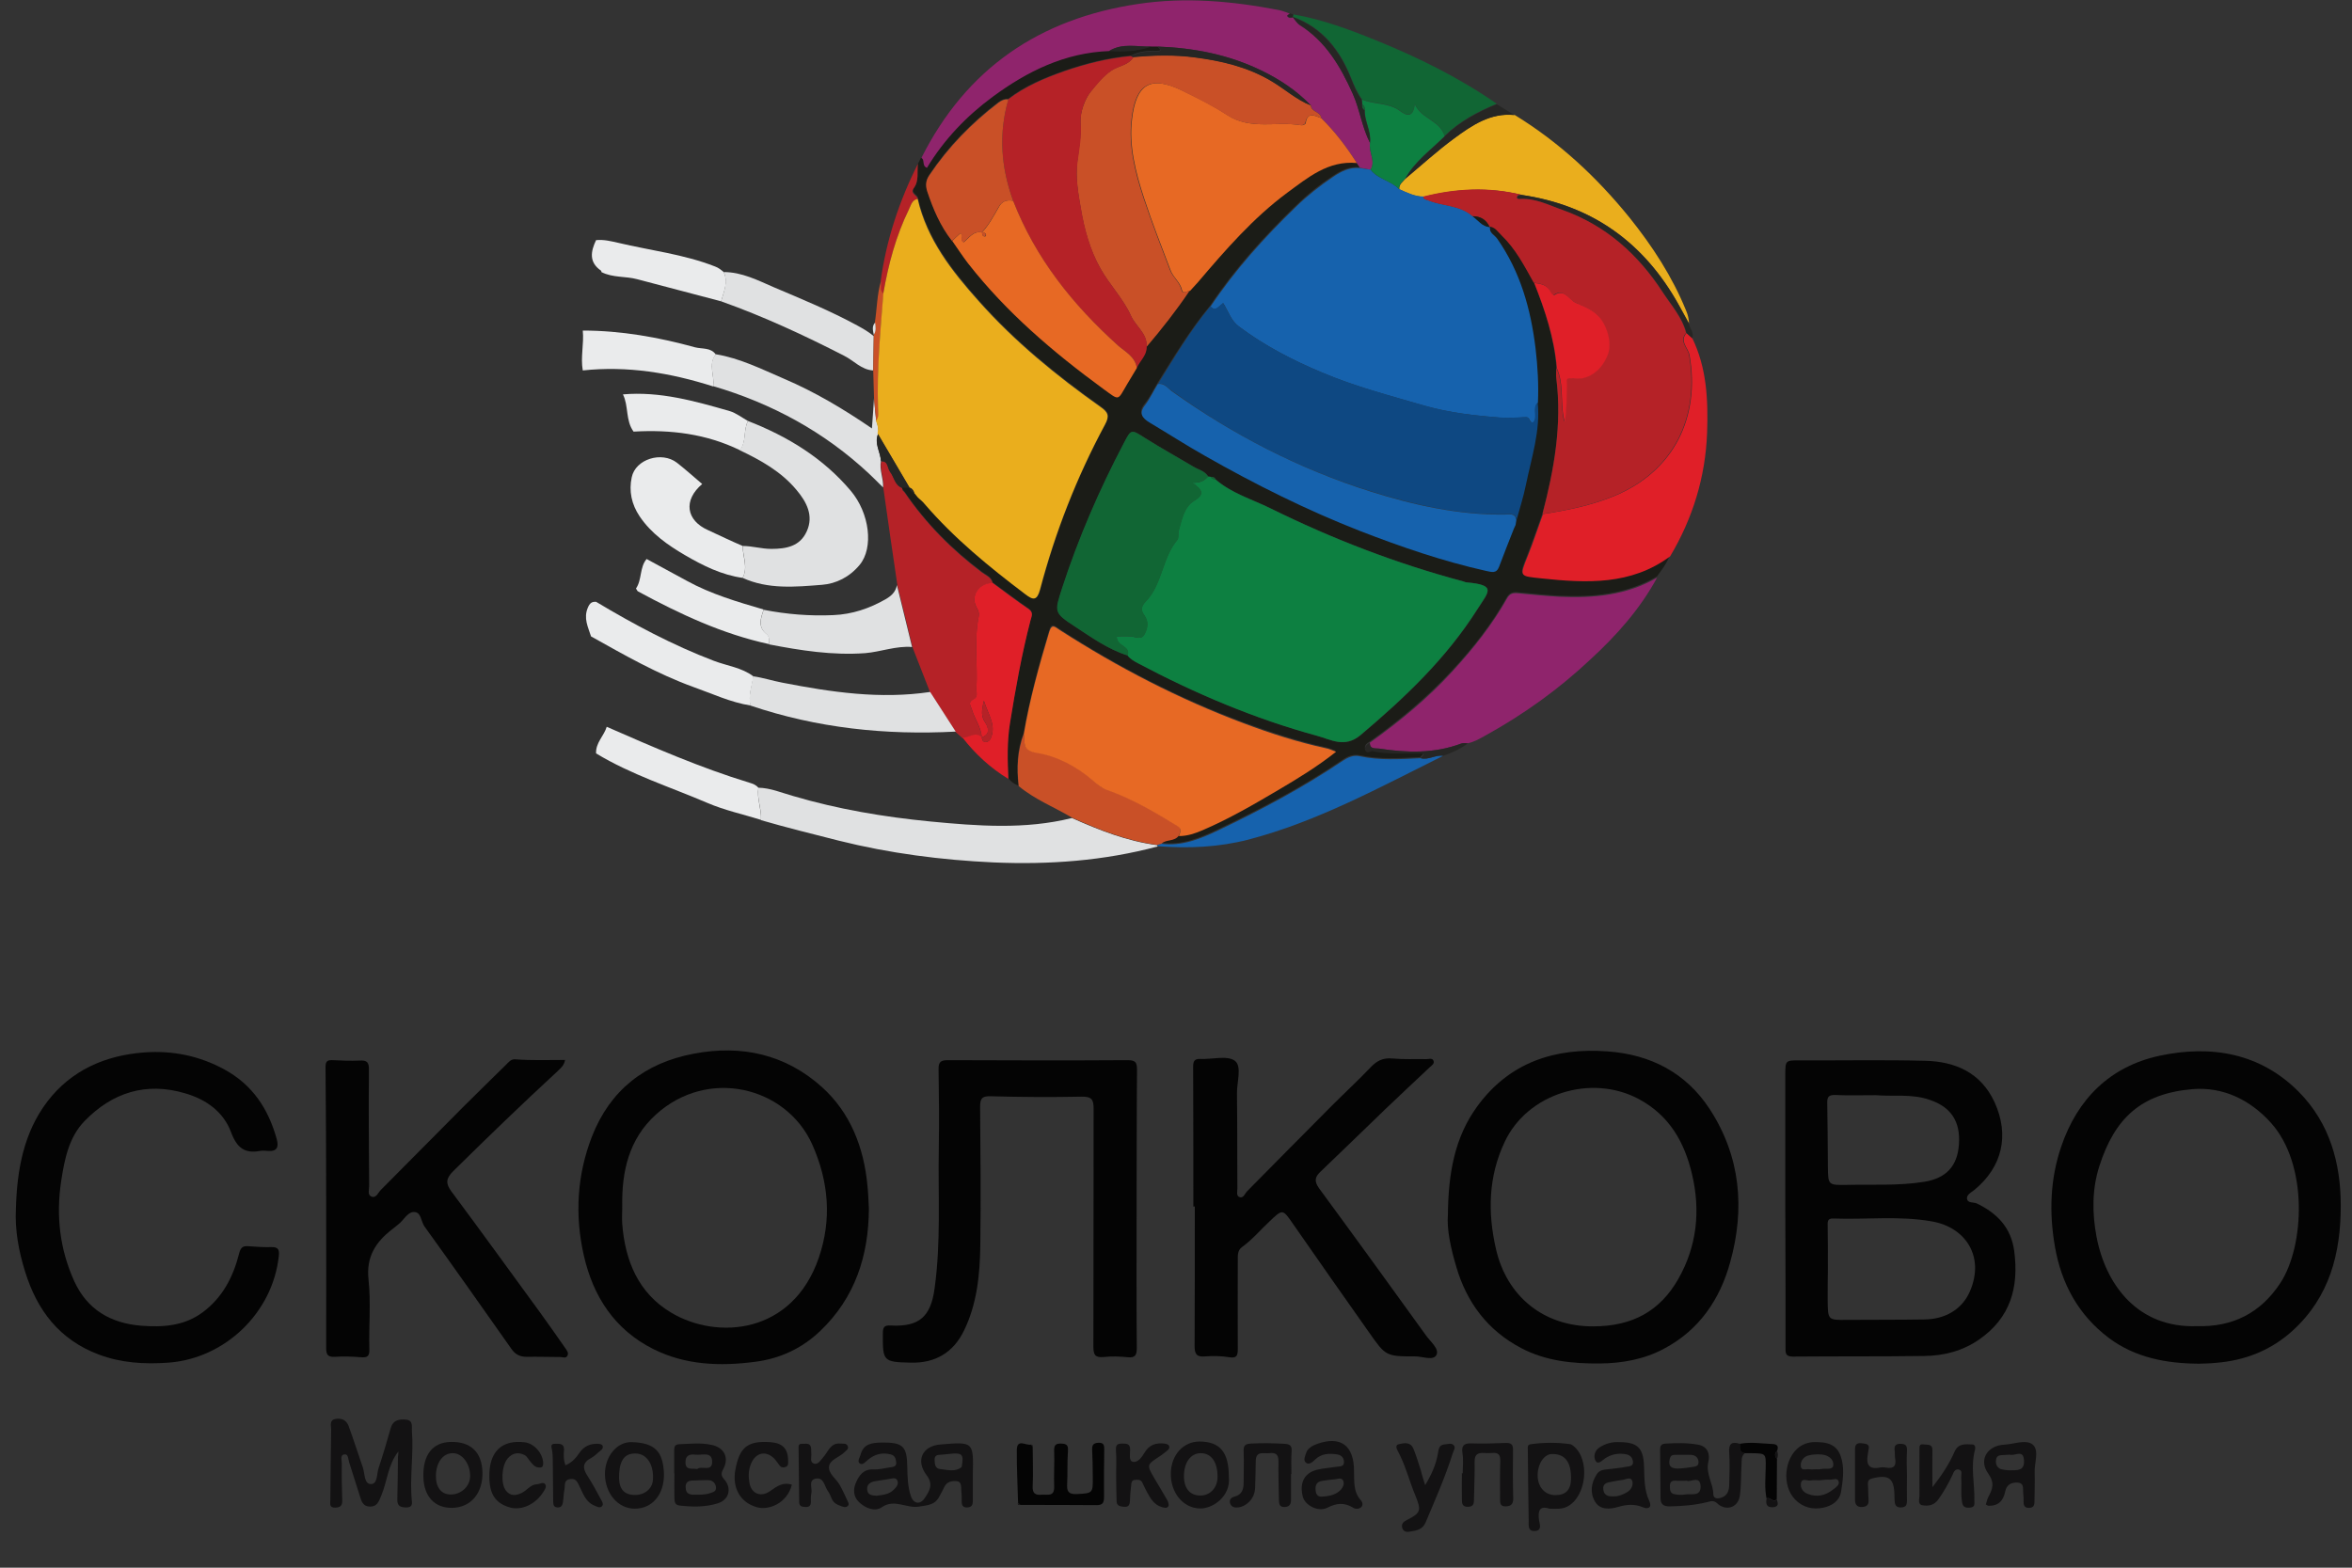 <svg width="150" height="100" viewBox="0 0 150 100" fill="none" xmlns="http://www.w3.org/2000/svg">
<rect x="0" y="0" width="150" height="100" fill="#333333" stroke="none"/>
<g clip-path="url(#clip0)">
<path d="M58.541 10.45C58.609 10.314 58.677 10.178 58.745 10.042C58.999 10.161 58.762 10.551 59.101 10.67C60.187 8.872 61.611 7.379 63.291 6.141C65.513 4.512 67.905 3.325 70.721 3.223C71.654 3.291 72.57 3.24 73.452 2.935C73.571 2.935 73.69 2.935 73.808 2.935C73.859 3.053 74.249 3.257 73.74 3.24C73.181 3.223 72.621 3.291 72.112 3.545C70.653 3.681 69.245 4.037 67.871 4.512C66.616 4.953 65.377 5.462 64.309 6.293C64.071 6.277 63.868 6.361 63.681 6.497C61.968 7.803 60.475 9.33 59.271 11.128C59.05 11.467 59.016 11.79 59.135 12.163C59.508 13.299 59.966 14.368 60.712 15.318C61.052 15.793 61.374 16.302 61.73 16.76C64.173 19.864 67.159 22.392 70.314 24.733C71.416 25.547 71.23 25.547 71.874 24.444C72.078 24.105 72.282 23.766 72.485 23.427C72.689 22.986 73.113 22.646 73.113 22.104C74.097 20.95 75.013 19.779 75.861 18.524C76.031 18.338 76.2 18.151 76.37 17.964C78.117 15.912 79.881 13.876 82.053 12.265C83.376 11.281 84.665 10.178 86.497 10.365C86.565 10.466 86.633 10.568 86.701 10.67C86.039 10.602 85.513 10.874 84.987 11.23C84.139 11.79 83.359 12.417 82.629 13.13C80.611 15.081 78.728 17.167 77.167 19.508C75.878 21.052 74.86 22.765 73.808 24.444C73.554 24.886 73.333 25.343 73.011 25.734C72.57 26.276 72.808 26.582 73.282 26.87C74.47 27.583 75.623 28.312 76.811 28.991C80.017 30.789 83.291 32.451 86.718 33.791C89.347 34.809 91.993 35.725 94.758 36.336C95.115 36.421 95.403 36.539 95.573 36.065C95.878 35.25 96.2 34.436 96.522 33.622C96.556 33.554 96.59 33.469 96.624 33.401C96.641 33.299 96.658 33.181 96.675 33.079C96.879 32.333 97.116 31.603 97.269 30.84C97.625 29.109 98.185 27.413 98.015 25.598C98.066 24.444 98.015 23.291 97.863 22.137C97.54 19.627 96.896 17.252 95.42 15.148C95.25 14.911 94.894 14.775 94.962 14.402C95.352 14.402 95.522 14.724 95.759 14.962C96.658 15.827 97.218 16.913 97.812 17.981C98.507 19.729 99.101 21.51 99.254 23.41C99.254 23.63 99.22 23.868 99.254 24.088C99.627 27.04 99.118 29.907 98.371 32.74C98.049 33.639 97.744 34.538 97.405 35.403C96.862 36.76 96.862 36.692 98.287 36.845C101.154 37.15 103.986 37.269 106.48 35.437C106.31 35.946 105.971 36.353 105.666 36.777C103.715 37.913 101.595 38.1 99.406 37.998C98.541 37.947 97.659 37.863 96.794 37.778C96.489 37.744 96.268 37.812 96.098 38.1C95.148 39.796 93.944 41.323 92.621 42.748C91.043 44.461 89.245 45.954 87.345 47.311C87.159 47.413 87.006 47.549 87.057 47.769C87.142 48.075 87.379 47.82 87.532 47.854C88.516 48.075 89.516 47.973 90.517 47.99C90.992 48.007 90.67 48.16 90.585 48.295C89.296 48.363 87.99 48.448 86.718 48.176C86.293 48.092 85.937 48.244 85.615 48.465C83.104 50.178 80.424 51.586 77.693 52.892C76.556 53.435 75.369 53.944 74.046 53.757C74.351 53.452 74.877 53.639 75.148 53.266C75.691 53.266 76.183 53.096 76.675 52.892C78.371 52.163 79.949 51.247 81.527 50.314C82.748 49.584 83.986 48.855 85.191 47.888C84.919 47.786 84.75 47.701 84.563 47.667C82.765 47.277 81.018 46.701 79.305 46.073C75.165 44.529 71.264 42.511 67.566 40.119C67.294 39.949 67.057 39.661 66.904 40.221C66.26 42.375 65.666 44.546 65.276 46.768C64.852 47.854 64.818 48.974 64.953 50.11C64.682 50.025 64.478 49.856 64.309 49.652C64.241 48.465 64.207 47.294 64.41 46.107C64.767 43.902 65.157 41.713 65.717 39.559C65.785 39.288 65.937 39.05 65.598 38.812C64.818 38.27 64.071 37.693 63.308 37.15C63.223 36.777 62.884 36.675 62.629 36.472C60.712 35.03 59.033 33.35 57.693 31.366C57.642 31.315 57.608 31.264 57.557 31.213C57.54 31.162 57.523 31.094 57.506 31.043C57.676 31.043 57.846 31.043 58.015 31.043L58.032 31.06C58.049 31.247 58.134 31.349 58.321 31.399L58.371 31.45C58.439 31.535 58.507 31.62 58.575 31.705C58.711 31.84 58.863 31.976 58.999 32.112C60.882 34.3 63.104 36.115 65.411 37.863C65.92 38.253 66.175 38.321 66.361 37.574C67.328 33.91 68.702 30.382 70.5 27.057C70.806 26.497 70.704 26.259 70.212 25.92C67.413 23.936 64.75 21.764 62.46 19.186C60.746 17.252 59.152 15.25 58.558 12.655C58.558 12.4 58.049 12.316 58.304 11.959C58.626 11.535 58.473 10.975 58.541 10.45ZM71.925 41.815C72.112 42.036 72.332 42.171 72.587 42.307C76.251 44.241 80.034 45.852 84.02 46.938C84.903 47.176 85.768 47.752 86.785 46.887C89.601 44.512 92.248 41.985 94.232 38.863C94.945 37.744 95.488 37.32 93.554 37.15C93.469 37.15 93.384 37.099 93.316 37.082C89.058 35.946 84.97 34.368 81.018 32.417C79.847 31.84 78.541 31.467 77.54 30.585C77.472 30.433 77.354 30.416 77.218 30.416C77.167 30.399 77.116 30.399 77.065 30.399C76.845 30.025 76.421 29.958 76.098 29.754C75.081 29.143 74.046 28.584 73.062 27.956C72.163 27.379 72.18 27.345 71.688 28.261C70.127 31.23 68.804 34.3 67.752 37.506C67.26 39.033 67.21 39.084 68.567 39.966C69.618 40.662 70.67 41.425 71.925 41.815Z" fill="#1B1C17"/>
<path d="M86.735 10.704C86.667 10.602 86.599 10.5 86.531 10.399C85.869 9.364 85.14 8.397 84.258 7.532C84.241 7.108 83.63 7.159 83.613 6.735C82.697 5.785 81.645 5.089 80.441 4.495C78.338 3.478 76.132 3.053 73.825 2.969C73.707 2.969 73.588 2.969 73.469 2.969C72.553 3.003 71.603 2.714 70.738 3.257C67.922 3.359 65.513 4.546 63.308 6.175C61.629 7.413 60.204 8.906 59.118 10.704C58.779 10.585 59.016 10.195 58.762 10.076C61.629 4.36 66.311 1.187 72.57 0.254C75.59 -0.204 78.592 0.068 81.578 0.645C81.815 0.696 82.053 0.797 82.29 0.882C82.222 0.933 82.103 1.018 82.103 1.035C82.188 1.187 82.324 1.154 82.46 1.12C82.596 1.289 82.714 1.493 82.901 1.612C84.563 2.663 85.496 4.241 86.276 5.988C86.735 7.006 86.87 8.143 87.379 9.126C87.26 9.703 87.752 10.263 87.413 10.84C87.176 10.772 86.955 10.738 86.735 10.704Z" fill="#8F246C"/>
<path d="M87.362 47.379C89.262 46.022 91.06 44.546 92.638 42.816C93.944 41.391 95.165 39.864 96.115 38.168C96.285 37.863 96.506 37.812 96.811 37.846C97.676 37.931 98.558 38.015 99.423 38.066C101.612 38.168 103.749 37.981 105.683 36.845C104.597 38.846 103.104 40.526 101.442 42.053C99.423 43.953 97.184 45.564 94.758 46.904C94.385 47.108 94.029 47.328 93.605 47.413C93.469 47.413 93.317 47.396 93.181 47.43C91.468 48.075 89.72 48.024 87.956 47.752C87.719 47.718 87.362 47.82 87.362 47.379Z" fill="#8F246C"/>
<path d="M106.514 35.488C104.02 37.337 101.187 37.201 98.32 36.896C96.895 36.743 96.895 36.811 97.438 35.454C97.794 34.572 98.083 33.673 98.405 32.791C99.949 32.553 101.459 32.248 102.918 31.654C106.768 30.076 108.448 26.599 107.752 22.646C107.667 22.188 107.091 21.764 107.566 21.238C107.684 21.34 107.803 21.459 107.922 21.561C108.855 23.478 108.94 25.513 108.872 27.583C108.77 30.433 107.956 33.062 106.514 35.488Z" fill="#E01F28"/>
<path d="M57.693 31.416C59.05 33.401 60.712 35.081 62.629 36.522C62.884 36.709 63.223 36.828 63.308 37.201C62.511 37.201 61.951 37.896 62.205 38.592C62.29 38.829 62.477 39.033 62.426 39.304C62.103 40.831 62.358 42.375 62.273 43.919C62.256 44.156 62.392 44.478 62.103 44.614C61.696 44.801 61.9 44.987 61.985 45.276C62.154 45.886 62.578 46.412 62.612 47.057C62.188 46.65 61.798 47.091 61.391 47.091C61.238 46.955 61.103 46.836 60.95 46.7C60.407 45.852 59.864 45.021 59.321 44.173C58.948 43.223 58.575 42.256 58.202 41.306C57.88 39.983 57.557 38.677 57.235 37.354C56.93 35.284 56.624 33.198 56.336 31.128C56.387 30.551 56.098 30.008 56.2 29.432C56.675 29.398 56.607 29.873 56.777 30.11C57.031 30.433 57.065 30.941 57.523 31.128C57.54 31.179 57.557 31.247 57.574 31.298C57.608 31.315 57.642 31.366 57.693 31.416Z" fill="#B52227"/>
<path d="M48.363 50.246C49.143 50.263 49.839 50.568 50.568 50.772C53.435 51.62 56.37 52.112 59.321 52.4C62.324 52.689 65.377 52.926 68.363 52.18C70.11 52.96 71.874 53.656 73.791 53.91C73.825 53.927 73.825 53.961 73.825 53.995C70.398 54.911 66.904 55.165 63.376 55.013C60.034 54.86 56.743 54.436 53.486 53.622C51.823 53.198 50.161 52.791 48.532 52.316C48.583 51.603 48.261 50.941 48.363 50.246Z" fill="#E0E1E2"/>
<path d="M96.591 7.328C99.423 9.059 101.832 11.298 103.919 13.876C105.378 15.691 106.65 17.642 107.532 19.813C107.651 20.085 107.702 20.339 107.719 20.628C107.498 20.238 107.294 19.847 107.074 19.457C104.869 15.488 101.561 13.096 97.049 12.434C94.962 11.925 92.876 12.027 90.806 12.553C90.229 12.553 89.737 12.299 89.245 12.078C89.211 11.756 89.466 11.603 89.635 11.399C90.67 10.534 91.671 9.618 92.757 8.821C93.859 7.99 95.047 7.176 96.591 7.328Z" fill="#EAAE1D"/>
<path d="M82.476 0.916C84.342 1.238 86.107 1.9 87.854 2.612C90.517 3.698 93.079 4.97 95.454 6.616C94.232 7.125 93.079 7.735 92.129 8.668C91.857 7.668 90.653 7.583 90.229 6.633C90.127 7.515 89.703 7.379 89.279 7.057C88.549 6.514 87.633 6.667 86.853 6.327C86.565 5.92 86.361 5.445 86.174 4.987C85.462 3.189 84.342 1.747 82.46 1.069C82.46 1.035 82.476 0.984 82.476 0.916Z" fill="#116634"/>
<path d="M61.391 47.057C61.798 47.057 62.205 46.633 62.612 47.023C62.63 47.209 62.697 47.362 62.918 47.328C63.138 47.277 63.206 47.074 63.257 46.887C63.461 46.141 63.02 45.564 62.748 44.699C62.596 45.343 62.562 45.7 62.833 46.09C63.037 46.395 63.189 46.836 62.612 47.04C62.579 46.378 62.154 45.869 61.985 45.259C61.9 44.987 61.697 44.801 62.104 44.597C62.392 44.461 62.256 44.139 62.273 43.902C62.358 42.375 62.104 40.814 62.426 39.288C62.477 39.016 62.29 38.813 62.205 38.575C61.951 37.88 62.511 37.184 63.308 37.184C64.071 37.744 64.818 38.321 65.598 38.846C65.937 39.084 65.785 39.322 65.717 39.593C65.157 41.747 64.767 43.936 64.411 46.141C64.224 47.328 64.258 48.499 64.309 49.686C63.189 49.008 62.205 48.109 61.391 47.057Z" fill="#E01F28"/>
<path d="M73.842 53.978C73.842 53.944 73.842 53.91 73.808 53.893C73.893 53.876 73.978 53.842 74.063 53.825C75.386 53.995 76.573 53.503 77.71 52.96C80.441 51.654 83.121 50.229 85.632 48.533C85.971 48.312 86.327 48.142 86.734 48.244C88.023 48.516 89.313 48.431 90.602 48.363C91.094 48.499 91.552 48.142 92.044 48.21C88.007 50.212 84.037 52.4 79.627 53.554C77.727 54.046 75.793 54.131 73.842 53.978Z" fill="#1662AD"/>
<path d="M59.322 44.139C59.864 44.987 60.407 45.818 60.95 46.667C56.489 46.904 52.112 46.446 47.854 45.004C47.702 44.36 47.956 43.749 48.024 43.138C48.651 43.223 49.262 43.427 49.89 43.545C53.028 44.156 56.132 44.614 59.322 44.139Z" fill="#E0E1E2"/>
<path d="M74.063 53.825C73.978 53.842 73.893 53.876 73.808 53.893C71.891 53.639 70.127 52.943 68.38 52.163C67.243 51.484 66.005 51.009 64.97 50.144C64.835 49.008 64.885 47.888 65.293 46.802C65.428 47.294 65.072 47.837 66.175 48.007C67.379 48.193 68.651 48.855 69.669 49.737C69.941 49.975 70.229 50.246 70.568 50.348C72.18 50.907 73.639 51.773 75.081 52.655C75.403 52.841 75.267 53.062 75.182 53.299C74.894 53.706 74.368 53.52 74.063 53.825Z" fill="#C95027"/>
<path d="M56.183 29.398C56.065 29.975 56.353 30.517 56.319 31.094C56.031 30.806 55.725 30.5 55.42 30.212C52.57 27.549 49.228 25.734 45.479 24.631C45.598 23.953 45.123 23.24 45.649 22.596C47.193 22.85 48.567 23.545 49.992 24.156C51.942 24.987 53.775 26.073 55.607 27.328C55.657 26.599 55.708 25.988 55.742 25.378C55.776 25.852 55.827 26.344 55.878 26.819C55.98 27.091 56.048 27.362 56.014 27.651C55.742 28.295 56.149 28.821 56.183 29.398Z" fill="#E0E1E2"/>
<path d="M48.041 43.138C47.973 43.766 47.702 44.36 47.871 45.004C46.582 44.801 45.412 44.241 44.207 43.817C41.917 42.986 39.814 41.781 37.693 40.594C37.507 40 37.201 39.44 37.49 38.762C37.608 38.473 37.744 38.371 38.016 38.388C40.424 39.83 42.901 41.153 45.53 42.154C46.379 42.477 47.294 42.578 48.041 43.138Z" fill="#EAEBEC"/>
<path d="M38.015 48.058C37.981 47.379 38.524 46.938 38.694 46.361C41.679 47.667 44.665 48.974 47.786 49.924C48.007 49.992 48.21 50.059 48.363 50.246C48.261 50.941 48.566 51.603 48.533 52.298C47.396 51.942 46.209 51.688 45.106 51.213C42.731 50.195 40.254 49.415 38.015 48.058Z" fill="#EAEBEC"/>
<path d="M55.691 23.63C54.945 23.596 54.453 23.003 53.842 22.697C51.298 21.391 48.702 20.187 45.988 19.22C46.158 18.609 46.446 17.998 46.158 17.354C47.311 17.354 48.329 17.88 49.347 18.321C51.145 19.084 52.96 19.83 54.674 20.763C55.047 20.967 55.403 21.171 55.725 21.442C55.708 22.171 55.708 22.901 55.691 23.63Z" fill="#E0E1E2"/>
<path d="M45.649 22.612C45.14 23.257 45.598 23.97 45.479 24.648C42.765 23.783 40.017 23.325 37.167 23.63C37.015 22.782 37.252 21.934 37.167 21.086C39.61 21.086 41.985 21.51 44.326 22.154C44.784 22.273 45.327 22.154 45.649 22.612Z" fill="#EAEBEC"/>
<path d="M46.157 17.354C46.463 18.015 46.157 18.609 45.988 19.22C44.207 18.745 42.426 18.287 40.644 17.812C39.898 17.608 39.084 17.727 38.354 17.354C38.354 17.32 38.354 17.286 38.337 17.269C37.54 16.726 37.676 16.031 38.015 15.318C38.507 15.267 38.965 15.386 39.423 15.488C41.493 15.98 43.613 16.217 45.598 16.997C45.835 17.082 45.988 17.218 46.157 17.354Z" fill="#EAEBEC"/>
<path d="M97.031 12.434C101.544 13.096 104.851 15.488 107.057 19.457C107.277 19.847 107.481 20.238 107.701 20.628C107.769 20.95 108.058 21.204 107.922 21.578C107.803 21.476 107.684 21.357 107.566 21.255C107.311 20.255 106.616 19.491 106.073 18.66C104.495 16.251 102.46 14.419 99.712 13.418C98.829 13.096 97.981 12.655 96.997 12.706C96.93 12.706 96.675 12.74 96.811 12.502C96.828 12.451 96.946 12.451 97.031 12.434Z" fill="#262624"/>
<path d="M58.541 10.45C58.473 10.976 58.626 11.535 58.27 12.01C58.015 12.367 58.524 12.451 58.524 12.706C58.151 12.774 58.1 13.113 57.965 13.384C57.133 15.081 56.658 16.879 56.336 18.728C56.048 18.507 56.217 18.202 56.166 17.93C56.523 15.301 57.354 12.807 58.541 10.45Z" fill="#B52227"/>
<path d="M92.129 8.702C93.079 7.769 94.232 7.159 95.454 6.65C95.827 6.887 96.217 7.108 96.59 7.345C95.064 7.176 93.876 8.007 92.74 8.821C91.654 9.618 90.653 10.534 89.618 11.399C90.229 10.28 91.264 9.567 92.129 8.702Z" fill="#262624"/>
<path d="M56.183 17.93C56.234 18.202 56.065 18.507 56.353 18.728C56.149 21.154 55.929 23.596 56.014 26.039C56.031 26.31 56.099 26.599 55.878 26.853C55.827 26.378 55.793 25.886 55.742 25.411C55.725 24.818 55.708 24.224 55.691 23.647C55.708 22.918 55.708 22.188 55.725 21.459C55.742 21.425 55.742 21.391 55.708 21.374C55.878 21.137 55.827 20.865 55.793 20.594C55.929 19.695 55.929 18.796 56.183 17.93Z" fill="#C95027"/>
<path d="M92.044 48.21C91.552 48.126 91.111 48.499 90.602 48.363C90.687 48.244 91.009 48.075 90.534 48.058C89.534 48.041 88.533 48.142 87.549 47.922C87.396 47.888 87.159 48.142 87.074 47.837C87.006 47.617 87.176 47.481 87.362 47.379C87.362 47.82 87.719 47.718 87.973 47.752C89.737 48.024 91.484 48.075 93.198 47.43C93.316 47.379 93.469 47.413 93.622 47.413C93.147 47.769 92.604 48.024 92.044 48.21Z" fill="#262624"/>
<path d="M55.81 20.577C55.844 20.848 55.895 21.103 55.725 21.357C55.675 21.086 55.59 20.814 55.81 20.577Z" fill="#E0E1E2"/>
<path d="M82.477 0.916C82.477 0.967 82.46 1.018 82.443 1.086C82.307 1.103 82.171 1.137 82.086 1.001C82.086 0.984 82.205 0.899 82.273 0.848C82.341 0.865 82.409 0.899 82.477 0.916Z" fill="#262624"/>
<path d="M77.048 30.399C77.099 30.399 77.15 30.416 77.201 30.416C77.269 30.534 77.387 30.568 77.523 30.585C78.541 31.467 79.83 31.841 81.001 32.417C84.953 34.368 89.041 35.946 93.299 37.082C93.384 37.099 93.452 37.15 93.537 37.15C95.471 37.32 94.928 37.744 94.215 38.864C92.231 42.002 89.584 44.512 86.768 46.887C85.75 47.735 84.885 47.176 84.003 46.938C80.017 45.852 76.217 44.241 72.57 42.307C72.315 42.171 72.078 42.036 71.908 41.815C72.112 41.17 71.196 41.255 71.213 40.594C71.501 40.594 71.789 40.577 72.095 40.594C72.417 40.611 72.773 40.865 72.994 40.441C73.197 40.051 73.248 39.627 72.977 39.254C72.705 38.897 72.807 38.643 73.062 38.371C74.13 37.269 74.096 35.606 75.08 34.436C75.182 34.317 75.114 34.046 75.165 33.859C75.352 33.164 75.504 32.349 76.132 31.959C76.76 31.569 76.794 31.315 76.03 30.789C76.607 30.823 76.828 30.619 77.048 30.399Z" fill="#0D8041"/>
<path d="M89.228 12.061C89.737 12.282 90.229 12.536 90.789 12.536C90.789 12.74 90.942 12.723 91.077 12.774C92.01 13.164 93.113 13.062 93.927 13.791C94.283 14.046 94.538 14.453 95.03 14.487C94.962 14.877 95.318 14.996 95.488 15.233C96.964 17.337 97.625 19.712 97.931 22.222C98.066 23.376 98.134 24.512 98.083 25.683C97.71 26.039 98.1 26.565 97.812 26.938C97.507 27.04 97.642 26.599 97.303 26.616C96.794 26.65 96.251 26.684 95.742 26.65C94.097 26.514 92.468 26.344 90.857 25.886C88.651 25.242 86.412 24.665 84.309 23.766C82.443 22.986 80.645 22.053 79.016 20.831C78.507 20.458 78.338 19.847 78.015 19.338C77.49 19.797 77.49 19.797 77.201 19.559C78.762 17.218 80.645 15.132 82.663 13.181C83.393 12.468 84.173 11.858 85.021 11.281C85.547 10.925 86.09 10.653 86.735 10.721C86.955 10.755 87.193 10.789 87.413 10.823C87.871 11.434 88.702 11.518 89.228 12.061Z" fill="#1662AD"/>
<path d="M55.861 26.836C56.081 26.599 55.997 26.294 55.997 26.022C55.912 23.579 56.149 21.137 56.336 18.711C56.658 16.862 57.133 15.064 57.964 13.367C58.1 13.096 58.151 12.757 58.524 12.689C59.118 15.284 60.712 17.303 62.426 19.22C64.716 21.798 67.379 23.97 70.178 25.954C70.67 26.294 70.772 26.531 70.466 27.091C68.668 30.433 67.294 33.944 66.327 37.608C66.124 38.338 65.886 38.287 65.377 37.897C63.087 36.166 60.865 34.351 58.965 32.146C58.846 31.993 58.694 31.875 58.541 31.739C58.473 31.654 58.405 31.569 58.337 31.484L58.287 31.433C58.236 31.281 58.168 31.162 57.998 31.094L57.981 31.077C57.303 29.941 56.641 28.787 55.963 27.651C56.031 27.379 55.98 27.108 55.861 26.836Z" fill="#EAAE1D"/>
<path d="M77.184 19.542C77.473 19.779 77.473 19.779 77.999 19.322C78.321 19.83 78.49 20.424 78.999 20.814C80.628 22.036 82.426 22.969 84.292 23.749C86.412 24.648 88.635 25.225 90.84 25.869C92.451 26.328 94.08 26.514 95.725 26.633C96.217 26.667 96.76 26.633 97.286 26.599C97.625 26.582 97.49 27.023 97.795 26.921C98.066 26.548 97.693 26.022 98.066 25.666C98.253 27.464 97.676 29.177 97.32 30.908C97.167 31.671 96.93 32.4 96.726 33.147C96.641 32.689 96.268 32.807 95.98 32.807C93.045 32.842 90.212 32.214 87.464 31.349C82.884 29.924 78.626 27.735 74.725 24.919C74.453 24.733 74.249 24.411 73.859 24.478C74.894 22.799 75.912 21.086 77.184 19.542Z" fill="#0E4882"/>
<path d="M93.91 13.791C93.096 13.079 91.993 13.164 91.06 12.774C90.942 12.723 90.772 12.74 90.772 12.536C92.841 12.01 94.928 11.908 97.015 12.417C96.93 12.434 96.811 12.434 96.777 12.485C96.641 12.723 96.896 12.689 96.964 12.689C97.948 12.638 98.796 13.096 99.678 13.401C102.426 14.385 104.479 16.234 106.039 18.643C106.582 19.474 107.278 20.238 107.532 21.238C107.057 21.764 107.634 22.188 107.719 22.646C108.414 26.599 106.735 30.076 102.884 31.654C101.425 32.248 99.915 32.553 98.372 32.791C99.118 29.958 99.627 27.091 99.254 24.139C99.22 23.919 99.254 23.698 99.254 23.46C99.763 24.563 99.457 25.768 99.763 26.904C99.898 26.09 99.898 25.276 99.898 24.478C99.898 24.292 99.814 24.054 100.221 24.122C101.205 24.292 102.104 23.664 102.511 22.595C102.799 21.849 102.426 20.712 101.917 20.153C101.493 19.695 100.933 19.542 100.441 19.288C100.034 19.084 99.746 18.372 99.084 18.812C99.067 18.829 98.897 18.694 98.864 18.609C98.66 18.151 98.253 18.083 97.812 18.032C97.218 16.963 96.658 15.878 95.759 15.013C95.522 14.792 95.352 14.47 94.962 14.453C94.792 14.012 94.419 13.791 93.91 13.791Z" fill="#B52227"/>
<path d="M75.182 53.333C75.267 53.096 75.403 52.875 75.08 52.689C73.638 51.807 72.18 50.941 70.568 50.382C70.246 50.263 69.941 50.008 69.669 49.771C68.651 48.889 67.379 48.227 66.175 48.041C65.072 47.871 65.428 47.328 65.293 46.836C65.666 44.614 66.276 42.443 66.921 40.288C67.091 39.745 67.311 40.017 67.583 40.187C71.298 42.578 75.199 44.597 79.321 46.141C81.035 46.785 82.782 47.345 84.58 47.735C84.767 47.769 84.936 47.854 85.208 47.956C84.003 48.906 82.782 49.652 81.543 50.382C79.966 51.315 78.388 52.231 76.692 52.96C76.217 53.164 75.725 53.333 75.182 53.333Z" fill="#E76924"/>
<path d="M84.258 7.532C85.14 8.397 85.87 9.364 86.531 10.399C84.699 10.229 83.41 11.332 82.087 12.299C79.915 13.91 78.151 15.946 76.404 17.998C76.234 18.185 76.065 18.372 75.895 18.558C75.725 18.541 75.454 18.796 75.386 18.507C75.267 17.981 74.809 17.693 74.64 17.201C74.063 15.674 73.469 14.181 72.96 12.621C72.418 10.959 71.993 9.279 72.197 7.6C72.451 5.377 73.367 4.784 75.386 5.768C76.37 6.243 77.371 6.735 78.287 7.345C79.78 8.312 81.442 7.718 83.003 7.99C83.088 8.007 83.274 7.922 83.274 7.854C83.376 7.108 83.834 7.379 84.258 7.532Z" fill="#E76924"/>
<path d="M84.258 7.532C83.834 7.379 83.393 7.108 83.24 7.854C83.223 7.922 83.053 8.007 82.969 7.99C81.408 7.718 79.746 8.312 78.253 7.345C77.337 6.752 76.336 6.26 75.352 5.768C73.333 4.784 72.417 5.378 72.163 7.6C71.959 9.279 72.383 10.976 72.926 12.621C73.435 14.165 74.029 15.674 74.606 17.201C74.792 17.693 75.233 17.981 75.352 18.507C75.42 18.796 75.691 18.541 75.861 18.558C75.013 19.814 74.097 20.984 73.113 22.137C73.198 21.289 72.434 20.831 72.129 20.153C71.637 19.05 70.738 18.151 70.161 17.099C69.5 15.929 69.143 14.606 68.923 13.283C68.753 12.316 68.584 11.315 68.702 10.331C68.804 9.5 68.957 8.702 68.906 7.837C68.872 7.125 69.211 6.277 69.567 5.836C69.907 5.411 70.331 4.852 70.907 4.478C71.349 4.19 71.993 4.156 72.282 3.63C73.588 3.512 74.894 3.478 76.166 3.647C77.863 3.868 79.508 4.241 81.035 5.14C81.9 5.649 82.646 6.344 83.596 6.718C83.613 7.159 84.224 7.108 84.258 7.532Z" fill="#C95027"/>
<path d="M72.281 3.647C71.993 4.156 71.349 4.207 70.907 4.495C70.348 4.869 69.924 5.428 69.567 5.852C69.211 6.277 68.872 7.125 68.923 7.854C68.991 8.702 68.838 9.517 68.719 10.348C68.583 11.332 68.77 12.332 68.94 13.299C69.16 14.623 69.533 15.963 70.178 17.116C70.772 18.168 71.654 19.067 72.146 20.17C72.451 20.848 73.215 21.289 73.13 22.154C73.13 22.697 72.689 23.02 72.502 23.478C72.4 22.748 71.739 22.426 71.298 22.036C68.397 19.44 66.022 16.472 64.614 12.807C63.834 10.67 63.681 8.516 64.309 6.327C65.377 5.513 66.616 4.987 67.871 4.546C69.245 4.071 70.653 3.715 72.112 3.579C72.18 3.596 72.231 3.63 72.281 3.647Z" fill="#B52227"/>
<path d="M77.048 30.399C76.845 30.619 76.607 30.806 76.047 30.789C76.794 31.315 76.777 31.569 76.149 31.959C75.522 32.349 75.386 33.164 75.182 33.859C75.132 34.046 75.199 34.3 75.098 34.436C74.114 35.589 74.148 37.269 73.079 38.371C72.808 38.643 72.723 38.897 72.994 39.254C73.266 39.627 73.232 40.051 73.011 40.441C72.791 40.865 72.417 40.611 72.112 40.594C71.824 40.577 71.518 40.594 71.23 40.594C71.213 41.255 72.129 41.17 71.925 41.815C70.67 41.425 69.618 40.661 68.55 39.966C67.193 39.084 67.243 39.033 67.735 37.506C68.77 34.317 70.11 31.23 71.671 28.261C72.146 27.345 72.129 27.379 73.045 27.956C74.046 28.584 75.081 29.16 76.082 29.754C76.404 29.958 76.828 30.025 77.048 30.399Z" fill="#116634"/>
<path d="M73.842 24.495C74.232 24.427 74.453 24.733 74.707 24.936C78.626 27.735 82.867 29.924 87.447 31.366C90.195 32.231 93.045 32.858 95.963 32.824C96.251 32.824 96.624 32.706 96.709 33.164C96.692 33.266 96.675 33.384 96.658 33.486C96.624 33.554 96.59 33.639 96.556 33.706C96.234 34.521 95.912 35.335 95.606 36.149C95.437 36.607 95.131 36.489 94.792 36.421C92.044 35.81 89.381 34.894 86.751 33.876C83.325 32.536 80.034 30.891 76.845 29.076C75.64 28.397 74.487 27.651 73.316 26.955C72.841 26.667 72.604 26.361 73.045 25.819C73.367 25.394 73.571 24.919 73.842 24.495Z" fill="#1662AD"/>
<path d="M64.614 12.807C66.039 16.472 68.397 19.423 71.298 22.036C71.739 22.426 72.4 22.748 72.502 23.477C72.299 23.817 72.095 24.156 71.891 24.495C71.247 25.581 71.433 25.581 70.331 24.784C67.159 22.46 64.19 19.932 61.747 16.811C61.391 16.353 61.069 15.844 60.73 15.369C60.899 15.199 61.086 15.03 61.255 14.877C61.544 15.03 61.17 15.284 61.459 15.454C61.798 15.199 62.07 14.707 62.629 14.826C62.646 14.945 62.646 15.098 62.833 15.081C62.85 15.081 62.884 15.047 62.884 15.03C62.901 14.843 62.748 14.843 62.629 14.826C63.071 14.351 63.376 13.774 63.698 13.215C63.885 12.841 64.207 12.723 64.614 12.807Z" fill="#E76924"/>
<path d="M64.614 12.807C64.207 12.723 63.885 12.841 63.681 13.215C63.359 13.774 63.053 14.351 62.612 14.826C62.053 14.707 61.781 15.199 61.442 15.454C61.154 15.284 61.51 15.047 61.238 14.877C61.069 15.03 60.899 15.199 60.713 15.369C59.966 14.419 59.508 13.333 59.135 12.214C59.016 11.841 59.033 11.518 59.271 11.179C60.475 9.381 61.968 7.854 63.681 6.548C63.868 6.412 64.071 6.31 64.309 6.344C63.681 8.516 63.834 10.67 64.614 12.807Z" fill="#C95027"/>
<path d="M97.846 18.049C98.27 18.1 98.677 18.168 98.897 18.626C98.931 18.711 99.101 18.846 99.118 18.829C99.779 18.389 100.051 19.101 100.475 19.305C100.984 19.542 101.527 19.712 101.951 20.17C102.477 20.729 102.833 21.866 102.545 22.612C102.137 23.681 101.238 24.309 100.255 24.139C99.83 24.071 99.932 24.309 99.932 24.495C99.915 25.293 99.932 26.107 99.796 26.921C99.474 25.785 99.779 24.563 99.288 23.477C99.135 21.578 98.541 19.796 97.846 18.049Z" fill="#E01F28"/>
<path d="M72.282 3.647C72.231 3.63 72.18 3.596 72.129 3.579C72.638 3.325 73.198 3.257 73.757 3.274C74.266 3.291 73.876 3.087 73.825 2.969C76.132 3.053 78.338 3.478 80.441 4.495C81.645 5.072 82.697 5.785 83.613 6.735C82.663 6.361 81.934 5.666 81.052 5.157C79.525 4.258 77.879 3.885 76.183 3.664C74.894 3.494 73.588 3.528 72.282 3.647Z" fill="#262624"/>
<path d="M55.997 27.685C56.675 28.821 57.337 29.975 58.015 31.111C57.846 31.111 57.676 31.111 57.507 31.111C57.048 30.925 57.015 30.416 56.76 30.093C56.574 29.856 56.658 29.398 56.183 29.415C56.15 28.821 55.742 28.295 55.997 27.685Z" fill="#262624"/>
<path d="M70.721 3.257C71.586 2.714 72.536 3.003 73.452 2.969C72.57 3.274 71.654 3.325 70.721 3.257Z" fill="#262624"/>
<path d="M58.032 31.111C58.185 31.162 58.27 31.298 58.321 31.45C58.134 31.416 58.032 31.298 58.032 31.111Z" fill="#262624"/>
<path d="M58.355 31.501C58.422 31.586 58.49 31.671 58.558 31.756C58.49 31.671 58.422 31.586 58.355 31.501Z" fill="#262624"/>
<path d="M77.523 30.585C77.388 30.585 77.269 30.551 77.201 30.416C77.337 30.416 77.473 30.45 77.523 30.585Z" fill="#116634"/>
<path d="M96.573 33.673C96.607 33.605 96.641 33.52 96.675 33.452C96.641 33.537 96.607 33.605 96.573 33.673Z" fill="#0E4882"/>
<path d="M57.693 31.416C57.642 31.366 57.608 31.315 57.557 31.264C57.608 31.315 57.642 31.366 57.693 31.416Z" fill="#262624"/>
<path d="M89.228 12.061C88.702 11.518 87.871 11.433 87.413 10.806C87.752 10.229 87.26 9.669 87.379 9.092C87.464 8.38 87.023 7.735 87.04 7.023C87.057 6.87 87.023 6.751 86.887 6.667C86.87 6.565 86.87 6.463 86.853 6.344C87.633 6.684 88.549 6.531 89.279 7.074C89.703 7.396 90.127 7.532 90.229 6.65C90.653 7.6 91.857 7.684 92.129 8.685C91.263 9.55 90.229 10.28 89.618 11.383C89.448 11.586 89.194 11.756 89.228 12.061Z" fill="#0D8041"/>
<path d="M87.023 7.023C87.006 7.735 87.447 8.363 87.362 9.092C86.853 8.092 86.718 6.972 86.26 5.954C85.479 4.224 84.546 2.629 82.884 1.578C82.714 1.459 82.596 1.255 82.443 1.086C84.326 1.781 85.445 3.206 86.158 5.004C86.344 5.479 86.531 5.937 86.836 6.344C86.853 6.446 86.853 6.548 86.87 6.667C86.87 6.819 86.904 6.938 87.023 7.023Z" fill="#262624"/>
<path d="M48.702 38.897C50.178 39.186 51.654 39.305 53.147 39.237C54.351 39.186 55.453 38.813 56.488 38.219C56.844 38.015 57.133 37.744 57.201 37.32C57.523 38.643 57.845 39.949 58.168 41.272C57.15 41.188 56.183 41.578 55.182 41.663C53.096 41.815 51.06 41.493 49.041 41.103C49.024 40.882 49.092 40.628 48.906 40.475C48.312 40 48.516 39.457 48.702 38.897Z" fill="#E0E1E2"/>
<path d="M62.612 47.04C63.172 46.836 63.019 46.395 62.833 46.09C62.561 45.683 62.595 45.327 62.748 44.699C63.019 45.564 63.461 46.141 63.257 46.887C63.206 47.074 63.155 47.277 62.918 47.328C62.697 47.379 62.646 47.209 62.612 47.04Z" fill="#B52227"/>
<path d="M93.91 13.791C94.419 13.791 94.792 14.012 95.013 14.487C94.521 14.453 94.266 14.046 93.91 13.791Z" fill="#1B1C17"/>
<path d="M62.612 14.809C62.731 14.826 62.884 14.826 62.867 15.013C62.867 15.03 62.833 15.064 62.816 15.064C62.629 15.081 62.646 14.928 62.612 14.809Z" fill="#C95027"/>
<path d="M87.023 7.023C86.887 6.938 86.87 6.819 86.87 6.667C87.006 6.751 87.04 6.87 87.023 7.023Z" fill="#116634"/>
<path d="M47.702 26.853C50.229 27.837 52.485 29.211 54.25 31.298C55.471 32.74 55.725 34.945 54.826 36.031C54.182 36.811 53.317 37.235 52.434 37.303C50.738 37.438 48.991 37.608 47.362 36.862C47.719 36.183 47.379 35.505 47.362 34.826C47.973 34.826 48.567 35.013 49.194 35.013C50.161 35.013 51.026 34.843 51.451 33.893C51.909 32.892 51.434 32.01 50.806 31.264C49.839 30.093 48.533 29.364 47.176 28.719C47.617 28.16 47.396 27.43 47.702 26.853Z" fill="#E0E1E2"/>
<path d="M47.362 34.826C47.362 35.505 47.718 36.183 47.362 36.862C46.022 36.675 44.834 36.081 43.698 35.42C42.595 34.775 41.544 34.046 40.797 32.943C40.271 32.163 40.102 31.315 40.288 30.45C40.526 29.279 42.205 28.77 43.172 29.517C43.715 29.941 44.241 30.416 44.783 30.874C43.562 31.908 43.749 33.198 45.174 33.825C45.869 34.148 46.615 34.504 47.362 34.826Z" fill="#EAEBEC"/>
<path d="M40.56 37.54C40.95 36.98 40.78 36.2 41.238 35.657C42.086 36.115 42.951 36.59 43.8 37.048C45.343 37.897 47.023 38.389 48.702 38.88C48.516 39.44 48.295 39.983 48.906 40.458C49.109 40.611 49.024 40.865 49.041 41.086C46.073 40.441 43.358 39.169 40.695 37.727C40.644 37.71 40.611 37.608 40.56 37.54Z" fill="#EAEBEC"/>
<path d="M47.701 26.853C47.396 27.447 47.617 28.177 47.193 28.719C45.038 27.668 42.765 27.396 40.407 27.532C39.881 26.819 40.102 25.903 39.728 25.157C42.086 24.953 44.309 25.581 46.548 26.226C46.938 26.344 47.311 26.633 47.701 26.853Z" fill="#EAEBEC"/>
<g clip-path="url(#clip1)">
<path d="M113.859 77.074C113.859 74.239 113.859 71.391 113.859 68.557C113.859 67.639 113.873 67.639 114.764 67.639C117.426 67.652 120.087 67.599 122.749 67.665C124.692 67.705 126.328 68.411 127.207 70.314C128.165 72.416 127.699 74.439 125.916 75.903C125.716 76.062 125.397 76.209 125.45 76.488C125.503 76.754 125.863 76.674 126.076 76.768C127.366 77.393 128.258 78.298 128.458 79.802C128.764 82.117 128.218 84.06 126.222 85.444C125.171 86.176 123.973 86.482 122.722 86.495C119.928 86.535 117.133 86.509 114.338 86.535C113.846 86.535 113.873 86.282 113.873 85.95C113.873 83.022 113.873 80.055 113.859 77.074ZM116.574 80.946C116.561 81.612 116.561 82.277 116.561 82.942C116.574 84.206 116.574 84.206 117.798 84.193C119.435 84.18 121.072 84.193 122.722 84.166C124.039 84.153 125.117 83.541 125.623 82.397C126.608 80.148 125.344 78.285 123.214 77.912C121.125 77.539 119.009 77.806 116.907 77.726C116.521 77.712 116.561 77.965 116.561 78.218C116.574 79.123 116.574 80.041 116.574 80.946ZM119.648 69.861C118.717 69.861 117.878 69.888 117.04 69.848C116.614 69.835 116.521 69.981 116.534 70.38C116.561 71.724 116.561 73.082 116.574 74.425C116.587 75.597 116.601 75.597 117.758 75.583C119.409 75.543 121.072 75.65 122.722 75.384C124.119 75.157 124.838 74.386 124.931 73.002C125.038 71.538 124.425 70.62 123.095 70.167C121.95 69.755 120.753 69.954 119.648 69.861Z" fill="#040404"/>
<path d="M92.341 77.486C92.368 74.811 92.781 72.562 94.178 70.62C96.24 67.759 99.168 66.814 102.535 67.067C105.25 67.266 107.512 68.411 109.042 70.753C111.012 73.787 111.291 77.1 110.346 80.507C109.694 82.889 108.363 84.845 106.128 86.029C104.864 86.708 103.466 86.961 102.029 86.974C100.286 86.988 98.569 86.815 97.012 85.99C94.883 84.872 93.539 83.089 92.874 80.8C92.528 79.642 92.262 78.418 92.341 77.486ZM101.603 84.606C104.118 84.606 105.875 83.621 107.033 81.585C108.23 79.482 108.457 77.22 107.911 74.905C107.432 72.869 106.474 71.152 104.504 70.101C101.484 68.49 97.412 69.741 95.961 72.842C94.923 75.038 94.87 77.326 95.402 79.655C96.094 82.716 98.476 84.619 101.603 84.606Z" fill="#040404"/>
<path d="M55.414 77.087C55.4 80.094 54.535 82.769 52.326 84.885C51.169 86.003 49.745 86.668 48.148 86.868C45.925 87.16 43.717 87.081 41.667 86.056C39.205 84.819 37.835 82.716 37.236 80.094C36.65 77.526 36.797 74.971 37.742 72.522C38.899 69.542 41.122 67.798 44.249 67.213C47.309 66.627 50.104 67.266 52.406 69.329C54.229 70.966 55.094 73.188 55.321 75.623C55.374 76.102 55.387 76.594 55.414 77.087ZM39.684 76.954C39.684 77.326 39.658 77.712 39.684 78.085C39.871 80.44 40.722 82.49 42.798 83.727C45.726 85.484 50.543 85.124 52.22 80.227C53.045 77.819 52.872 75.397 51.794 72.988C50.131 69.315 45.154 68.078 41.827 71.099C40.097 72.669 39.645 74.745 39.684 76.954Z" fill="#040404"/>
<path d="M140.248 86.988C138.145 86.974 136.176 86.602 134.499 85.351C132.556 83.887 131.465 81.891 131.052 79.509C130.68 77.353 130.746 75.224 131.452 73.148C132.49 70.087 134.579 68.025 137.719 67.346C141.006 66.641 144.16 67.16 146.635 69.675C148.578 71.658 149.283 74.199 149.283 76.901C149.283 79.935 148.578 82.729 146.209 84.885C144.812 86.149 143.162 86.788 141.312 86.934C140.953 86.974 140.567 86.974 140.248 86.988ZM140.101 84.592C142.377 84.659 144.16 83.767 145.424 81.851C146.981 79.482 147.221 74.266 144.825 71.618C143.481 70.127 141.751 69.316 139.822 69.475C136.562 69.755 134.872 71.312 133.887 74.386C133.421 75.836 133.421 77.353 133.701 78.857C134.286 81.984 136.362 84.725 140.101 84.592Z" fill="#040404"/>
<path d="M76.107 76.967C76.107 74 76.107 71.032 76.093 68.051C76.093 67.692 76.173 67.532 76.559 67.546C77.304 67.585 78.262 67.306 78.755 67.665C79.221 68.025 78.874 69.036 78.888 69.755C78.914 71.777 78.901 73.787 78.914 75.809C78.914 75.996 78.835 76.275 79.034 76.355C79.3 76.462 79.38 76.155 79.527 75.996C81.323 74.173 83.133 72.35 84.943 70.526C85.768 69.701 86.633 68.903 87.444 68.051C87.83 67.652 88.216 67.466 88.788 67.519C89.52 67.585 90.252 67.546 90.984 67.559C91.131 67.559 91.33 67.479 91.41 67.639C91.516 67.838 91.317 67.958 91.197 68.065C90.252 68.956 89.294 69.848 88.349 70.753C86.979 72.07 85.621 73.401 84.251 74.705C83.865 75.064 83.785 75.33 84.131 75.809C86.42 78.923 88.695 82.064 90.958 85.204C91.237 85.59 91.809 86.056 91.61 86.429C91.41 86.815 90.731 86.522 90.266 86.522C88.376 86.522 88.376 86.508 87.285 84.952C85.675 82.663 84.064 80.387 82.481 78.098C81.802 77.114 81.815 77.1 80.95 77.925C80.365 78.471 79.859 79.083 79.207 79.549C78.914 79.762 78.941 80.094 78.941 80.4C78.941 82.29 78.928 84.166 78.941 86.056C78.941 86.469 78.874 86.655 78.395 86.575C77.89 86.495 77.371 86.482 76.865 86.522C76.32 86.575 76.186 86.376 76.186 85.87C76.2 82.902 76.2 79.921 76.2 76.954C76.133 76.967 76.12 76.967 76.107 76.967Z" fill="#040404"/>
<path d="M36.038 67.612C35.971 67.971 35.772 68.118 35.599 68.291C33.323 70.393 31.101 72.536 28.892 74.718C28.44 75.171 28.413 75.49 28.785 75.996C30.689 78.551 32.551 81.132 34.428 83.701C34.973 84.446 35.506 85.218 36.038 85.976C36.131 86.123 36.278 86.269 36.198 86.455C36.105 86.681 35.892 86.562 35.732 86.562C35.027 86.562 34.308 86.535 33.603 86.549C33.164 86.549 32.858 86.402 32.605 86.029C30.768 83.421 28.932 80.813 27.069 78.231C26.843 77.912 26.869 77.287 26.377 77.313C25.978 77.326 25.752 77.832 25.419 78.085C25.286 78.192 25.153 78.311 25.006 78.418C23.955 79.229 23.343 80.174 23.503 81.625C23.662 83.089 23.516 84.592 23.556 86.083C23.569 86.535 23.409 86.602 23.023 86.575C22.465 86.535 21.919 86.508 21.36 86.549C20.908 86.575 20.801 86.415 20.801 85.99C20.814 82.796 20.801 79.602 20.801 76.408C20.801 73.64 20.788 70.859 20.761 68.091C20.761 67.745 20.828 67.612 21.187 67.625C21.759 67.652 22.345 67.679 22.917 67.652C23.409 67.625 23.543 67.745 23.529 68.278C23.503 70.739 23.529 73.201 23.543 75.663C23.543 75.889 23.423 76.222 23.689 76.328C23.995 76.448 24.115 76.076 24.288 75.903C26.031 74.146 27.774 72.389 29.517 70.633C30.422 69.728 31.34 68.836 32.259 67.931C32.432 67.758 32.591 67.546 32.858 67.572C33.896 67.652 34.934 67.612 36.038 67.612Z" fill="#040404"/>
<path d="M72.487 77.074C72.487 80.041 72.474 83.022 72.5 85.99C72.5 86.442 72.394 86.628 71.915 86.575C71.409 86.522 70.89 86.509 70.385 86.562C69.826 86.615 69.732 86.402 69.732 85.896C69.746 80.84 69.732 75.783 69.746 70.726C69.746 70.141 69.626 69.941 68.974 69.954C67.044 69.994 65.115 69.981 63.185 69.928C62.666 69.914 62.507 70.034 62.507 70.58C62.533 73.534 62.56 76.475 62.52 79.429C62.493 81.292 62.32 83.142 61.482 84.872C60.79 86.296 59.632 86.961 58.075 86.921C56.319 86.881 56.292 86.828 56.305 85.058C56.305 84.659 56.385 84.526 56.824 84.552C58.634 84.646 59.366 83.98 59.606 82.17C60.018 79.216 59.819 76.235 59.872 73.268C59.898 71.578 59.885 69.901 59.858 68.211C59.845 67.732 60.005 67.626 60.457 67.626C64.276 67.639 68.082 67.652 71.901 67.626C72.421 67.626 72.514 67.759 72.514 68.251C72.487 71.178 72.5 74.133 72.487 77.074Z" fill="#040404"/>
<path d="M1.014 77.127C1.08 74.665 1.493 72.27 3.023 70.26C4.553 68.264 6.709 67.319 9.198 67.133C11.007 67 12.711 67.346 14.321 68.224C16.117 69.209 17.115 70.739 17.648 72.656C17.794 73.188 17.661 73.467 17.062 73.414C16.902 73.401 16.743 73.388 16.596 73.414C15.598 73.6 15.106 73.215 14.733 72.216C14.254 70.926 13.15 70.127 11.806 69.741C9.304 68.996 7.148 69.701 5.392 71.511C4.394 72.536 4.114 73.946 3.901 75.344C3.569 77.539 3.808 79.669 4.726 81.705C5.551 83.528 7.042 84.406 9.011 84.566C10.409 84.672 11.766 84.579 12.937 83.701C14.201 82.756 14.88 81.438 15.252 79.948C15.359 79.535 15.518 79.469 15.864 79.496C16.357 79.535 16.836 79.562 17.328 79.549C17.767 79.549 17.821 79.735 17.781 80.121C17.395 83.727 14.361 86.655 10.741 86.921C9.224 87.028 7.747 86.948 6.297 86.402C3.781 85.457 2.358 83.568 1.599 81.106C1.2 79.828 0.947 78.498 1.014 77.127Z" fill="#040404"/>
<path d="M62.041 94.107C62.041 94.666 62.041 95.212 62.041 95.77C62.041 96.01 61.948 96.143 61.695 96.156C61.429 96.17 61.335 96.037 61.335 95.797C61.335 95.558 61.335 95.305 61.309 95.065C61.295 94.826 61.322 94.506 61.016 94.48C60.71 94.453 60.391 94.506 60.231 94.839C60.138 95.038 60.031 95.225 59.925 95.424C59.645 95.997 59.206 96.01 58.607 96.103C57.809 96.236 57.05 95.584 56.239 96.143C55.8 96.449 55.188 96.21 54.775 95.81C54.416 95.464 54.402 94.985 54.589 94.573C54.788 94.107 55.081 93.694 55.706 93.734C56.052 93.748 56.412 93.654 56.758 93.601C56.957 93.575 57.184 93.561 57.157 93.282C57.13 93.069 57.09 92.843 56.811 92.776C56.252 92.63 55.773 92.763 55.334 93.135C55.188 93.255 55.014 93.481 54.828 93.349C54.655 93.215 54.828 92.989 54.881 92.803C55.068 92.071 55.64 92.031 56.239 92.018C57.583 92.004 57.849 92.244 57.862 93.588C57.876 94.213 57.889 94.826 58.088 95.424C58.248 95.917 58.674 96.01 58.967 95.571C59.26 95.132 59.552 94.706 59.1 94.107C58.368 93.149 58.834 92.217 60.005 92.138C62.094 91.965 62.094 91.965 62.041 94.107ZM55.906 95.411C56.292 95.358 56.678 95.331 56.971 95.052C57.144 94.892 57.343 94.679 57.224 94.426C57.117 94.213 56.864 94.32 56.678 94.347C56.398 94.386 56.106 94.44 55.826 94.48C55.493 94.533 55.267 94.692 55.307 95.038C55.347 95.398 55.653 95.385 55.906 95.411ZM60.603 92.736C60.364 92.763 60.124 92.79 59.885 92.803C59.699 92.816 59.605 92.909 59.605 93.096C59.605 93.362 59.632 93.681 59.952 93.708C60.404 93.748 60.896 93.921 61.322 93.588C61.349 93.575 61.335 93.508 61.349 93.468C61.468 92.776 61.349 92.656 60.603 92.736Z" fill="#131213"/>
<path d="M25.406 92.59C24.727 93.442 24.701 94.506 24.301 95.438C24.155 95.77 24.062 96.103 23.609 96.103C23.13 96.103 23.05 95.744 22.944 95.411C22.718 94.692 22.491 93.974 22.265 93.269C22.199 93.069 22.225 92.723 21.946 92.776C21.68 92.816 21.799 93.149 21.799 93.349C21.786 94.12 21.799 94.906 21.826 95.677C21.839 96.023 21.733 96.156 21.387 96.17C20.974 96.183 21.068 95.903 21.068 95.677C21.081 94.174 21.094 92.67 21.121 91.166C21.121 90.94 20.988 90.594 21.387 90.514C21.786 90.434 22.106 90.594 22.239 90.98C22.558 91.845 22.837 92.736 23.143 93.615C23.277 94.001 23.21 94.653 23.649 94.666C24.088 94.679 24.022 94.014 24.142 93.655C24.421 92.816 24.674 91.965 24.913 91.113C25.06 90.581 25.446 90.514 25.898 90.554C26.377 90.607 26.244 91.02 26.271 91.286C26.39 92.79 26.111 94.293 26.271 95.797C26.297 96.09 26.138 96.17 25.858 96.156C25.526 96.143 25.326 96.05 25.339 95.651C25.366 94.746 25.366 93.828 25.379 92.923C25.406 92.803 25.406 92.696 25.406 92.59Z" fill="#131213"/>
<path d="M111.278 92.696C111.012 92.909 111.091 93.215 111.065 93.495C111.025 94.134 111.052 94.786 110.958 95.411C110.852 96.17 110.067 96.422 109.508 95.89C109.295 95.691 109.109 95.757 108.909 95.81C108.111 96.01 107.299 96.076 106.474 96.09C106.061 96.09 105.902 95.93 105.902 95.558C105.888 94.52 105.888 93.482 105.875 92.444C105.875 92.177 105.995 92.098 106.234 92.084C106.926 92.044 107.605 92.031 108.284 92.151C108.922 92.257 109.069 92.776 108.949 93.255C108.776 94.014 109.255 94.613 109.268 95.305C109.268 95.558 109.468 95.611 109.694 95.558C110.107 95.464 110.266 95.158 110.28 94.772C110.293 94.067 110.333 93.349 110.28 92.656C110.24 92.084 110.439 91.938 110.958 92.098C110.972 92.35 110.892 92.643 111.278 92.696ZM107.578 94.453C107.299 94.453 107.099 94.466 106.9 94.453C106.66 94.426 106.5 94.506 106.5 94.759C106.5 94.999 106.487 95.278 106.82 95.318C107.033 95.358 107.259 95.371 107.472 95.331C107.858 95.265 108.47 95.491 108.457 94.812C108.43 94.08 107.805 94.573 107.578 94.453ZM107.206 93.668C107.419 93.641 107.645 93.628 107.858 93.588C108.057 93.548 108.337 93.575 108.324 93.255C108.31 92.976 108.124 92.816 107.844 92.803C107.498 92.79 107.139 92.803 106.793 92.803C106.594 92.803 106.527 92.909 106.487 93.069C106.381 93.548 106.58 93.721 107.206 93.668Z" fill="#131213"/>
<path d="M65.86 92.271C65.86 93.109 65.9 93.961 65.86 94.799C65.833 95.278 66.046 95.385 66.445 95.345C66.791 95.318 67.244 95.491 67.23 94.852C67.204 94.081 67.257 93.295 67.23 92.523C67.217 92.151 67.364 92.071 67.696 92.084C68.042 92.098 68.135 92.204 68.109 92.563C68.055 93.295 68.095 94.027 68.055 94.759C68.042 95.225 68.255 95.318 68.668 95.305C69.706 95.251 69.706 95.251 69.692 94.187C69.692 93.615 69.679 93.029 69.652 92.457C69.639 92.124 69.785 92.044 70.078 92.031C70.398 92.031 70.424 92.191 70.424 92.444C70.411 93.468 70.398 94.48 70.411 95.504C70.411 95.877 70.304 96.01 69.932 96.01C68.308 95.997 66.698 95.997 65.075 95.997C65.021 95.957 64.981 95.904 64.928 95.864C64.902 94.733 64.835 93.615 64.848 92.484C64.862 91.752 65.421 92.217 65.74 92.151C65.767 92.191 65.806 92.231 65.86 92.271Z" fill="#040404"/>
<path d="M98.809 96.236C98.183 96.023 98.064 96.383 98.157 96.995C98.197 97.234 98.356 97.633 97.891 97.66C97.398 97.687 97.505 97.261 97.492 96.981C97.465 95.478 97.452 93.974 97.438 92.47C97.438 92.311 97.398 92.151 97.625 92.124C98.476 92.004 99.315 92.004 100.166 92.124C100.219 92.138 100.286 92.191 100.339 92.231C101.43 93.082 101.191 95.464 99.953 96.103C99.607 96.276 99.248 96.249 98.809 96.236ZM100.193 94.333C100.206 93.255 99.807 92.736 98.982 92.75C98.49 92.75 98.077 93.349 98.064 94.067C98.05 94.839 98.516 95.371 99.195 95.371C99.86 95.371 100.18 95.038 100.193 94.333Z" fill="#131213"/>
<path d="M42.998 93.974C42.998 93.482 42.998 93.002 42.998 92.51C42.998 92.284 43.038 92.138 43.317 92.124C44.009 92.098 44.688 92.018 45.367 92.164C46.178 92.324 46.525 92.976 46.125 93.708C45.966 94.001 45.992 94.147 46.192 94.373C46.684 94.932 46.498 95.664 45.793 95.89C44.994 96.143 44.182 96.13 43.357 96.037C43.038 96.01 43.025 95.797 43.011 95.571C42.998 95.038 43.011 94.506 43.011 93.974C43.011 93.974 43.011 93.974 42.998 93.974ZM44.555 94.426C44.568 94.426 44.395 94.44 44.209 94.44C43.903 94.44 43.703 94.533 43.73 94.906C43.743 95.265 43.956 95.345 44.262 95.345C44.608 95.345 44.968 95.358 45.313 95.238C45.513 95.172 45.699 95.118 45.66 94.839C45.62 94.626 45.486 94.466 45.274 94.426C45.101 94.4 44.914 94.426 44.555 94.426ZM44.462 93.708C44.715 93.468 45.393 93.907 45.42 93.282C45.433 92.55 44.768 92.843 44.355 92.79C43.983 92.75 43.703 92.829 43.717 93.295C43.73 93.814 44.129 93.641 44.462 93.708Z" fill="#131213"/>
<path d="M86.353 93.868C86.38 94.466 86.287 95.145 86.793 95.704C86.899 95.824 86.939 96.01 86.819 96.13C86.686 96.263 86.46 96.276 86.313 96.183C85.754 95.837 85.262 95.864 84.663 96.17C84.078 96.476 83.239 96.023 83.093 95.491C82.853 94.586 83.186 93.947 84.011 93.748C84.424 93.654 84.85 93.628 85.262 93.561C85.448 93.535 85.701 93.561 85.715 93.282C85.715 93.016 85.582 92.829 85.289 92.776C84.77 92.696 84.277 92.71 83.865 93.109C83.705 93.269 83.479 93.455 83.293 93.309C83.08 93.136 83.253 92.856 83.319 92.63C83.359 92.51 83.466 92.404 83.572 92.324C83.692 92.231 83.838 92.164 83.985 92.111C85.488 91.565 86.367 92.191 86.353 93.868ZM84.331 95.464C84.836 95.438 85.222 95.331 85.515 95.025C85.648 94.879 85.741 94.666 85.675 94.48C85.582 94.227 85.342 94.333 85.156 94.36C84.876 94.386 84.584 94.413 84.304 94.466C83.985 94.519 83.865 94.732 83.905 95.052C83.918 95.371 84.104 95.504 84.331 95.464Z" fill="#131213"/>
<path d="M103.267 91.991C104.438 91.991 104.81 92.364 104.85 93.535C104.877 94.28 104.85 95.039 105.183 95.744C105.383 96.17 105.103 96.29 104.77 96.143C104.225 95.917 103.719 95.97 103.174 96.13C102.681 96.276 102.042 96.329 101.723 95.784C101.39 95.225 101.47 94.586 101.843 94.027C102.002 93.774 102.282 93.748 102.548 93.721C102.947 93.668 103.347 93.641 103.732 93.561C103.905 93.535 104.172 93.535 104.145 93.242C104.118 93.016 104.012 92.843 103.746 92.776C103.24 92.67 102.788 92.75 102.362 93.029C102.189 93.149 101.923 93.455 101.763 93.189C101.603 92.923 101.696 92.523 102.016 92.324C102.388 92.084 102.814 91.965 103.267 91.991ZM102.881 95.451C103.2 95.464 103.48 95.345 103.746 95.198C104.025 95.039 104.172 94.759 104.105 94.493C104.012 94.16 103.693 94.373 103.48 94.4C103.24 94.426 103.001 94.48 102.774 94.52C102.482 94.573 102.189 94.626 102.255 95.039C102.309 95.385 102.561 95.464 102.881 95.451Z" fill="#131213"/>
<path d="M115.922 91.991C116.84 92.004 117.279 92.35 117.465 93.135C117.625 93.814 117.519 94.506 117.412 95.172C117.306 95.744 116.84 96.05 116.294 96.17C115.602 96.316 114.964 96.156 114.471 95.637C113.633 94.759 113.779 93.042 114.737 92.311C115.11 92.031 115.549 91.965 115.922 91.991ZM116.028 94.426C115.882 94.426 115.656 94.4 115.443 94.44C115.243 94.466 114.924 94.253 114.857 94.613C114.804 94.932 115.004 95.185 115.283 95.291C115.855 95.518 116.401 95.411 116.893 95.025C117.066 94.892 117.319 94.732 117.266 94.519C117.199 94.227 116.893 94.4 116.694 94.386C116.494 94.373 116.294 94.4 116.028 94.426ZM115.815 93.721C115.922 93.721 116.042 93.734 116.148 93.708C116.427 93.641 116.893 93.801 116.92 93.455C116.946 93.042 116.547 92.79 116.108 92.776C115.842 92.763 115.576 92.776 115.323 92.843C115.03 92.923 114.831 93.189 114.844 93.481C114.857 93.868 115.203 93.681 115.416 93.721C115.549 93.748 115.682 93.721 115.815 93.721Z" fill="#131213"/>
<path d="M90.891 94.733C91.303 94.054 91.583 93.415 91.703 92.723C91.743 92.484 91.756 92.164 92.115 92.138C92.315 92.124 92.541 92.031 92.688 92.164C92.874 92.324 92.701 92.523 92.647 92.71C92.168 94.227 91.53 95.664 90.918 97.115C90.718 97.594 90.305 97.633 89.906 97.7C89.707 97.74 89.494 97.7 89.427 97.46C89.361 97.194 89.507 97.061 89.733 96.955C90.625 96.502 90.651 96.343 90.266 95.398C89.866 94.44 89.627 93.428 89.121 92.51C89.041 92.364 89.001 92.177 89.201 92.124C89.547 92.044 89.946 91.965 90.132 92.39C90.332 92.856 90.465 93.349 90.625 93.828C90.691 94.12 90.798 94.426 90.891 94.733Z" fill="#131213"/>
<path d="M123.241 94.865C123.866 94.067 124.319 93.362 124.652 92.603C124.891 92.058 125.33 92.124 125.769 92.138C125.969 92.138 125.996 92.324 125.956 92.484C125.663 93.561 125.942 94.639 125.916 95.717C125.916 95.957 125.969 96.143 125.623 96.17C125.33 96.196 125.171 96.116 125.131 95.81C125.037 95.278 125.117 94.746 125.077 94.227C125.064 94.054 125.184 93.788 124.904 93.734C124.665 93.695 124.585 93.934 124.505 94.12C124.252 94.653 123.96 95.172 123.614 95.651C123.347 96.023 122.988 96.076 122.629 96.023C122.256 95.97 122.429 95.584 122.416 95.358C122.403 94.413 122.416 93.455 122.416 92.51C122.416 92.297 122.376 92.084 122.695 92.138C122.935 92.177 123.254 92.084 123.241 92.523C123.228 93.229 123.241 93.947 123.241 94.865Z" fill="#131213"/>
<path d="M78.369 94.2C78.515 95.451 77.331 96.249 76.519 96.223C75.455 96.196 74.643 95.225 74.67 93.961C74.696 92.803 75.468 91.951 76.506 91.951C77.81 91.965 78.369 92.63 78.369 94.2ZM75.508 94.2C75.521 94.985 75.921 95.411 76.599 95.398C77.211 95.371 77.65 94.879 77.65 94.2C77.65 93.242 77.238 92.683 76.559 92.696C75.921 92.71 75.495 93.308 75.508 94.2Z" fill="#131213"/>
<path d="M126.648 95.97C126.701 95.81 126.727 95.637 126.807 95.491C127.073 94.985 127.233 94.599 126.794 93.987C126.168 93.109 126.754 92.204 127.832 92.151C128.444 92.124 129.216 91.792 129.642 92.151C130.068 92.523 129.735 93.322 129.761 93.934C129.788 94.559 129.748 95.172 129.748 95.797C129.748 96.037 129.682 96.17 129.415 96.183C129.149 96.196 129.056 96.063 129.056 95.824C129.056 95.624 129.056 95.424 129.03 95.225C129.003 94.959 129.109 94.599 128.67 94.573C128.271 94.546 127.965 94.719 127.885 95.132C127.765 95.731 127.446 96.076 126.794 96.05C126.754 96.037 126.727 96.01 126.648 95.97ZM128.098 93.788C128.684 93.788 129.109 93.828 129.083 93.175C129.056 92.47 128.577 92.829 128.271 92.803C128.098 92.776 127.925 92.816 127.739 92.816C127.539 92.829 127.34 92.829 127.3 93.109C127.26 93.388 127.353 93.601 127.592 93.708C127.819 93.774 128.045 93.774 128.098 93.788Z" fill="#131213"/>
<path d="M27.002 94.213C26.962 92.803 27.588 92.004 28.745 91.978C30.023 91.951 30.728 92.63 30.768 93.894C30.808 95.238 30.036 96.156 28.852 96.183C27.734 96.21 27.029 95.464 27.002 94.213ZM27.801 94.12C27.787 94.865 28.133 95.318 28.719 95.331C29.398 95.345 29.97 94.826 29.983 94.174C29.996 93.375 29.477 92.683 28.865 92.696C28.253 92.696 27.814 93.282 27.801 94.12Z" fill="#131213"/>
<path d="M82.335 94.027C82.335 94.586 82.335 95.132 82.335 95.691C82.335 96.01 82.175 96.13 81.895 96.13C81.576 96.13 81.576 95.89 81.563 95.664C81.549 94.839 81.523 94.027 81.536 93.202C81.536 92.776 81.35 92.643 80.964 92.696C80.605 92.736 80.099 92.523 80.086 93.189C80.072 93.761 80.072 94.333 80.046 94.919C80.006 95.691 79.407 96.103 78.981 96.156C78.728 96.183 78.542 96.143 78.449 95.89C78.369 95.637 78.569 95.504 78.742 95.464C79.234 95.331 79.314 94.972 79.314 94.546C79.314 93.907 79.34 93.269 79.314 92.617C79.3 92.257 79.354 92.111 79.753 92.084C80.485 92.044 81.217 92.058 81.935 92.098C82.268 92.124 82.401 92.217 82.374 92.577C82.335 93.056 82.361 93.548 82.361 94.04C82.374 94.027 82.348 94.027 82.335 94.027Z" fill="#131213"/>
<path d="M42.346 94.027C42.359 95.331 41.601 96.236 40.483 96.236C39.418 96.236 38.593 95.278 38.58 94.027C38.58 92.909 39.339 91.965 40.283 91.991C41.774 92.031 42.293 92.59 42.346 94.027ZM39.485 94.014C39.432 94.879 39.711 95.305 40.377 95.358C41.055 95.411 41.601 94.999 41.641 94.4C41.707 93.482 41.295 92.79 40.643 92.723C39.911 92.656 39.538 93.056 39.485 94.014Z" fill="#131213"/>
<path d="M71.183 94.067C71.183 93.561 71.21 93.042 71.17 92.537C71.156 92.231 71.196 92.084 71.542 92.084C71.835 92.084 72.075 92.071 72.075 92.47C72.075 92.736 71.981 93.175 72.234 93.242C72.567 93.322 72.82 92.949 72.979 92.683C73.285 92.164 73.711 92.018 74.27 92.084C74.377 92.098 74.51 92.138 74.55 92.217C74.616 92.35 74.536 92.47 74.417 92.55C74.257 92.67 74.111 92.803 73.938 92.909C73.126 93.442 73.126 93.442 73.618 94.293C73.898 94.772 74.19 95.238 74.457 95.717C74.51 95.824 74.563 96.01 74.51 96.09C74.417 96.236 74.217 96.17 74.084 96.13C73.592 95.983 73.365 95.571 73.139 95.158C73.033 94.959 72.939 94.759 72.846 94.559C72.74 94.36 72.554 94.386 72.381 94.4C72.168 94.413 72.154 94.586 72.141 94.732C72.101 95.065 72.075 95.398 72.061 95.731C72.048 95.997 71.981 96.143 71.675 96.116C71.409 96.09 71.196 96.05 71.21 95.704C71.196 95.172 71.183 94.613 71.183 94.067Z" fill="#131213"/>
<path d="M121.618 94.134C121.618 94.666 121.604 95.198 121.618 95.731C121.618 95.997 121.551 96.143 121.245 96.156C120.952 96.17 120.846 96.023 120.833 95.757C120.819 95.624 120.819 95.491 120.819 95.358C120.793 94.28 120.447 94.04 119.395 94.307C119.129 94.373 119.116 94.533 119.129 94.746C119.156 95.052 119.143 95.371 119.169 95.677C119.196 96.01 119.023 96.116 118.743 96.13C118.437 96.143 118.304 95.97 118.304 95.677C118.304 94.586 118.304 93.508 118.304 92.417C118.304 92.058 118.53 92.031 118.797 92.071C119.023 92.098 119.262 92.124 119.169 92.47C119.143 92.577 119.143 92.683 119.116 92.803C119.009 93.402 119.182 93.748 119.874 93.615C120.008 93.588 120.141 93.588 120.274 93.615C120.793 93.708 120.952 93.495 120.859 93.002C120.833 92.856 120.859 92.697 120.833 92.537C120.793 92.231 120.886 92.084 121.232 92.098C121.565 92.111 121.631 92.244 121.618 92.55C121.591 93.069 121.604 93.601 121.618 94.134C121.604 94.134 121.604 94.134 121.618 94.134Z" fill="#131213"/>
<path d="M50.503 94.706C50.197 95.903 49.026 96.356 48.268 96.143C47.23 95.85 46.684 94.932 46.897 93.761C47.163 92.311 47.682 91.898 49.106 91.991C49.918 92.044 50.264 92.404 50.264 93.215C50.264 93.349 50.277 93.495 50.131 93.561C49.984 93.628 49.825 93.628 49.718 93.481C49.625 93.362 49.545 93.229 49.439 93.109C48.907 92.497 48.201 92.617 47.895 93.375C47.736 93.761 47.722 94.16 47.789 94.546C47.895 95.291 48.534 95.544 49.146 95.092C49.545 94.812 49.931 94.519 50.503 94.706Z" fill="#131213"/>
<path d="M31.208 94.174C31.194 92.59 32.006 91.818 33.483 92.004C34.082 92.084 34.641 92.736 34.641 93.349C34.641 93.628 34.495 93.628 34.308 93.601C34.095 93.575 33.976 93.402 33.843 93.255C33.709 93.109 33.616 92.896 33.457 92.816C33.071 92.617 32.685 92.67 32.379 93.029C31.98 93.495 31.926 94.666 32.272 95.092C32.565 95.451 32.911 95.411 33.284 95.225C33.616 95.065 33.829 94.693 34.242 94.679C34.428 94.679 34.654 94.48 34.787 94.706C34.867 94.852 34.734 95.039 34.641 95.185C34.135 95.97 33.257 96.369 32.512 96.156C31.594 95.89 31.208 95.305 31.208 94.174Z" fill="#131213"/>
<path d="M51.302 92.098C51.821 92.044 51.714 92.417 51.741 92.723C51.768 92.949 51.621 93.269 51.914 93.362C52.18 93.442 52.327 93.149 52.486 92.976C52.819 92.617 52.952 92.018 53.604 92.084C53.777 92.098 53.99 92.044 54.07 92.257C54.136 92.444 53.963 92.523 53.857 92.63C53.538 92.963 52.925 93.096 52.872 93.548C52.819 94.001 53.325 94.32 53.551 94.719C53.724 95.025 53.87 95.345 54.017 95.664C54.07 95.797 54.203 95.957 54.056 96.076C53.923 96.183 53.764 96.117 53.617 96.063C53.351 95.97 53.138 95.85 53.032 95.571C52.965 95.411 52.899 95.238 52.792 95.105C52.579 94.799 52.539 94.213 52.02 94.32C51.515 94.426 51.834 94.959 51.741 95.278C51.701 95.451 51.714 95.624 51.714 95.81C51.714 96.037 51.608 96.13 51.395 96.13C51.182 96.117 50.982 96.117 50.969 95.837C50.956 94.666 50.943 93.495 50.929 92.311C50.929 92.031 51.142 92.111 51.302 92.098Z" fill="#131213"/>
<path d="M36.065 93.468C36.477 93.295 36.73 93.002 36.957 92.67C37.236 92.257 37.649 92.071 38.154 92.098C38.261 92.111 38.38 92.111 38.434 92.231C38.474 92.35 38.407 92.444 38.327 92.51C38.114 92.67 37.928 92.883 37.702 93.002C37.143 93.295 37.143 93.654 37.462 94.134C37.768 94.613 38.048 95.118 38.314 95.624C38.38 95.757 38.54 95.957 38.367 96.103C38.221 96.21 38.035 96.09 37.875 96.023C37.356 95.797 37.196 95.291 36.97 94.839C36.837 94.573 36.757 94.293 36.371 94.347C35.932 94.4 36.052 94.759 35.998 95.012C35.945 95.265 35.945 95.544 35.905 95.797C35.879 96.01 35.799 96.183 35.533 96.156C35.28 96.13 35.293 95.943 35.28 95.77C35.267 94.892 35.267 94.001 35.253 93.122C35.253 92.923 35.24 92.723 35.213 92.523C35.187 92.337 35.054 92.084 35.4 92.098C35.639 92.098 35.972 92.044 35.972 92.47C35.945 92.79 35.932 93.122 36.065 93.468Z" fill="#131213"/>
<path d="M93.286 93.987C93.286 93.561 93.339 93.136 93.273 92.723C93.193 92.231 93.339 92.058 93.832 92.071C94.564 92.098 95.296 92.071 96.028 92.044C96.347 92.031 96.507 92.124 96.493 92.484C96.48 93.522 96.48 94.559 96.507 95.597C96.507 95.93 96.374 96.076 96.041 96.09C95.668 96.103 95.668 95.877 95.668 95.611C95.668 94.812 95.655 94.014 95.681 93.216C95.695 92.816 95.575 92.643 95.162 92.683C94.99 92.697 94.803 92.697 94.63 92.683C94.218 92.657 94.031 92.803 94.045 93.255C94.058 94.027 94.018 94.799 94.005 95.584C94.005 95.877 94.005 96.117 93.606 96.117C93.233 96.117 93.233 95.864 93.233 95.624C93.22 95.065 93.233 94.52 93.233 93.961C93.26 93.987 93.273 93.987 93.286 93.987Z" fill="#131213"/>
<path d="M111.278 92.697C110.892 92.643 110.972 92.35 110.958 92.098C111.65 91.965 112.356 92.084 113.048 92.111C113.354 92.124 113.434 92.257 113.341 92.537C113.168 92.71 113.168 92.883 113.327 93.056C113.327 93.907 113.314 94.772 113.314 95.624C113.074 95.904 112.888 95.438 112.662 95.584C112.529 94.932 112.595 94.28 112.609 93.628C112.622 92.71 112.635 92.71 111.677 92.697C111.544 92.697 111.411 92.697 111.278 92.697Z" fill="#040404"/>
<path d="M112.662 95.597C112.888 95.451 113.087 95.917 113.314 95.637C113.393 95.89 113.46 96.116 113.074 96.143C112.648 96.17 112.608 95.917 112.662 95.597Z" fill="#131213"/>
<path d="M113.327 93.069C113.167 92.896 113.167 92.723 113.34 92.55C113.394 92.723 113.407 92.896 113.327 93.069Z" fill="#131213"/>
<path d="M65.86 92.271C65.82 92.231 65.78 92.191 65.727 92.151C65.82 92.138 65.873 92.164 65.86 92.271Z" fill="#131213"/>
<path d="M64.915 95.864C64.968 95.904 65.008 95.957 65.061 95.997C64.942 96.023 64.888 95.983 64.915 95.864Z" fill="#131213"/>
</g>
</g>
<defs>
<clipPath id="clip0">
<rect width="149.296" height="100" fill="white"/>
</clipPath>
<clipPath id="clip1">
<rect width="148.297" height="30.7" fill="white" transform="translate(1 67)"/>
</clipPath>
</defs>
</svg>
